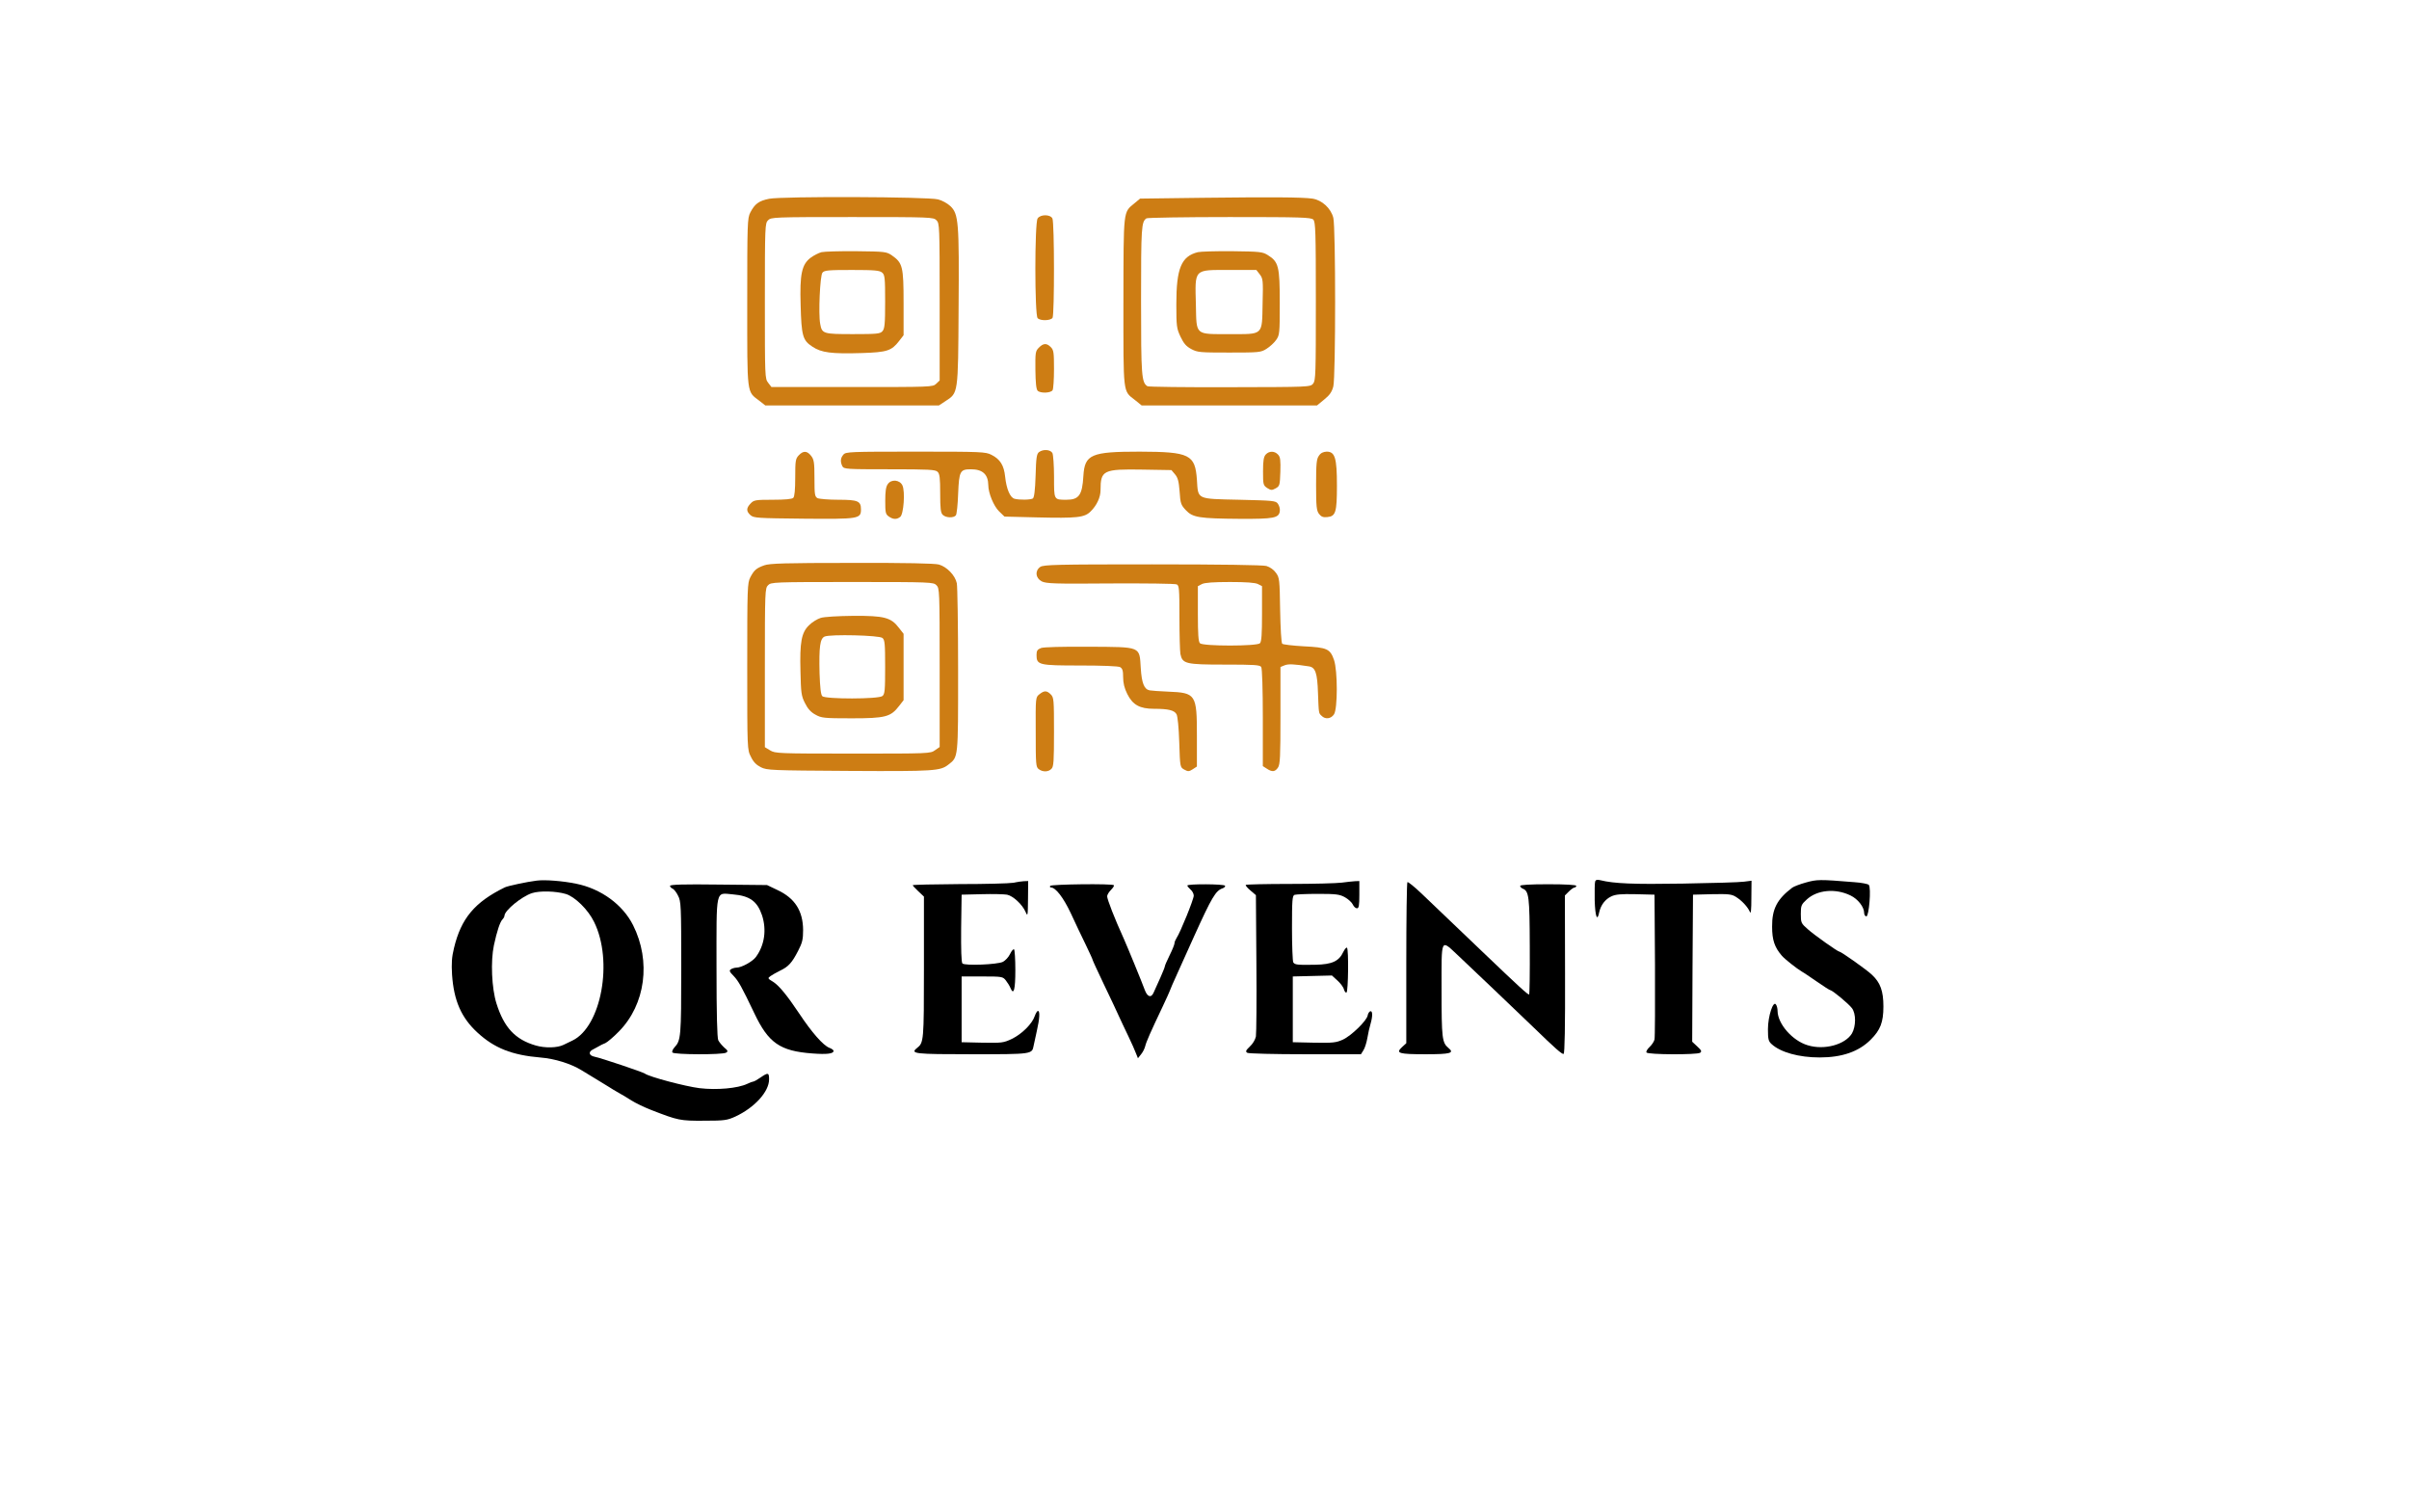 <?xml version="1.0" encoding="UTF-8" standalone="no" ?>
<!DOCTYPE svg PUBLIC "-//W3C//DTD SVG 1.1//EN" "http://www.w3.org/Graphics/SVG/1.1/DTD/svg11.dtd">
<svg xmlns="http://www.w3.org/2000/svg" xmlns:xlink="http://www.w3.org/1999/xlink" version="1.1" width="1998" height="1254" viewBox="0 -1.1368683772161603e-13 1998 1254" xml:space="preserve">
<desc>Created with Fabric.js 5.3.0</desc>
<defs>
</defs>
<g transform="matrix(0.133 0 0 -0.133 707.471 249.857)" id="roBlHV5qeflj2UYvRSF4-"  >
<path style="stroke: none; stroke-width: 1; stroke-dasharray: none; stroke-linecap: butt; stroke-dashoffset: 0; stroke-linejoin: miter; stroke-miterlimit: 4; fill: rgb(205,125,20); fill-rule: nonzero; opacity: 1;"  transform=" translate(-4739.561, -10454.757)" d="M 4217 11094 C 4152 11081 4127 11062 4099 11008 C 4081 10973 4080 10941 4080 10448 C 4080 9861 4076 9895 4156 9834 L 4193 9805 L 4734 9805 L 5275 9805 L 5316 9832 C 5396 9884 5395 9873 5398 10409 C 5402 10949 5398 10999 5347 11048 C 5329 11065 5295 11084 5270 11090 C 5208 11107 4299 11110 4217 11094 z M 5260 10960 C 5279 10941 5280 10927 5280 10450 L 5280 9961 L 5258 9940 C 5237 9920 5226 9920 4734 9920 L 4231 9920 L 4211 9946 C 4190 9972 4190 9982 4190 10456 C 4190 10927 4191 10941 4210 10960 C 4229 10979 4243 10980 4735 10980 C 5227 10980 5241 10979 5260 10960 z" stroke-linecap="round" />
</g>
<g transform="matrix(0.133 0 0 -0.133 706.64 250.665)" id="YYLEBupruWlyGm1VRcPfP"  >
<path style="stroke: none; stroke-width: 1; stroke-dasharray: none; stroke-linecap: butt; stroke-dashoffset: 0; stroke-linejoin: miter; stroke-miterlimit: 4; fill: rgb(205,125,20); fill-rule: nonzero; opacity: 1;"  transform=" translate(-4733.329, -10448.7)" d="M 4543 10761 C 4525 10756 4495 10741 4475 10726 C 4420 10684 4407 10624 4413 10432 C 4418 10239 4426 10211 4486 10172 C 4542 10134 4606 10126 4797 10132 C 4952 10137 4980 10146 5027 10207 L 5055 10243 L 5055 10445 C 5055 10672 5049 10694 4982 10741 C 4948 10764 4939 10765 4761 10767 C 4659 10768 4560 10765 4543 10761 z M 4922 10633 C 4938 10619 4940 10599 4940 10452 C 4940 10312 4937 10284 4923 10268 C 4909 10252 4889 10250 4739 10250 C 4554 10250 4546 10252 4535 10314 C 4523 10375 4534 10616 4549 10633 C 4560 10648 4587 10650 4733 10650 C 4878 10650 4906 10647 4922 10633 z" stroke-linecap="round" />
</g>
<g transform="matrix(0.133 0 0 -0.133 1019.544 249.958)" id="jum7d7UUad3dMDoQ3Nn6o"  >
<path style="stroke: none; stroke-width: 1; stroke-dasharray: none; stroke-linecap: butt; stroke-dashoffset: 0; stroke-linejoin: miter; stroke-miterlimit: 4; fill: rgb(205,125,20); fill-rule: nonzero; opacity: 1;"  transform=" translate(-7080.107, -10453.997)" d="M 6914 11100 L 6524 11095 L 6489 11066 C 6418 11007 6421 11034 6420 10452 C 6420 9868 6416 9898 6492 9839 L 6534 9805 L 7081 9805 L 7627 9805 L 7672 9842 C 7707 9870 7720 9890 7729 9924 C 7744 9986 7744 10914 7729 10975 C 7714 11035 7658 11086 7598 11095 C 7532 11104 7344 11105 6914 11100 z M 7604 10964 C 7618 10950 7620 10890 7620 10455 C 7620 10000 7619 9961 7603 9941 C 7585 9920 7580 9920 7083 9919 C 6807 9918 6576 9921 6570 9925 C 6533 9948 6530 9988 6530 10460 C 6530 10919 6532 10951 6564 10972 C 6570 10976 6803 10980 7082 10980 C 7529 10980 7590 10978 7604 10964 z" stroke-linecap="round" />
</g>
<g transform="matrix(0.133 0 0 -0.133 1018.53 250.345)" id="m4Bbfv4cBjcr7FawAVfpV"  >
<path style="stroke: none; stroke-width: 1; stroke-dasharray: none; stroke-linecap: butt; stroke-dashoffset: 0; stroke-linejoin: miter; stroke-miterlimit: 4; fill: rgb(205,125,20); fill-rule: nonzero; opacity: 1;"  transform=" translate(-7072.5, -10451.097)" d="M 6884 10761 C 6781 10735 6750 10661 6750 10437 C 6750 10298 6752 10285 6776 10234 C 6796 10192 6811 10174 6843 10157 C 6882 10136 6897 10135 7080 10135 C 7267 10135 7277 10136 7312 10158 C 7333 10171 7360 10196 7372 10213 C 7394 10244 7395 10253 7395 10446 C 7395 10672 7388 10701 7320 10743 C 7288 10763 7271 10765 7100 10767 C 6998 10768 6901 10765 6884 10761 z M 7270 10623 C 7290 10597 7292 10586 7288 10444 C 7284 10238 7296 10250 7080 10250 C 6865 10250 6876 10240 6872 10432 C 6866 10660 6857 10650 7080 10650 L 7249 10650 L 7270 10623 z" stroke-linecap="round" />
</g>
<g transform="matrix(0.133 0 0 -0.133 866.438 222.027)" id="lawZMPqd62Fx6DthT2Z4S"  >
<path style="stroke: none; stroke-width: 1; stroke-dasharray: none; stroke-linecap: butt; stroke-dashoffset: 0; stroke-linejoin: miter; stroke-miterlimit: 4; fill: rgb(205,125,20); fill-rule: nonzero; opacity: 1;"  transform=" translate(-5931.814, -10663.479)" d="M 5888 10971 C 5869 10945 5869 10367 5888 10349 C 5905 10331 5969 10333 5981 10351 C 5993 10371 5993 10946 5980 10971 C 5966 10997 5906 10997 5888 10971 z" stroke-linecap="round" />
</g>
<g transform="matrix(0.133 0 0 -0.133 866.446 305.485)" id="TDqhdw9F5HxEMbpkAhqbr"  >
<path style="stroke: none; stroke-width: 1; stroke-dasharray: none; stroke-linecap: butt; stroke-dashoffset: 0; stroke-linejoin: miter; stroke-miterlimit: 4; fill: rgb(205,125,20); fill-rule: nonzero; opacity: 1;"  transform=" translate(-5931.875, -10037.543)" d="M 5896 10167 C 5874 10145 5873 10136 5874 10027 C 5875 9949 5879 9907 5888 9898 C 5905 9881 5969 9883 5981 9901 C 5986 9908 5990 9968 5990 10033 C 5990 10137 5988 10152 5970 10170 C 5944 10196 5924 10195 5896 10167 z" stroke-linecap="round" />
</g>
<g transform="matrix(0.133 0 0 -0.133 879.482 401.766)" id="3iCdovuCTL7AfX6gFcGXN"  >
<path style="stroke: none; stroke-width: 1; stroke-dasharray: none; stroke-linecap: butt; stroke-dashoffset: 0; stroke-linejoin: miter; stroke-miterlimit: 4; fill: rgb(205,125,20); fill-rule: nonzero; opacity: 1;"  transform=" translate(-6029.641, -9315.437)" d="M 5896 9517 C 5882 9506 5878 9483 5875 9370 C 5872 9277 5866 9234 5858 9228 C 5843 9219 5775 9218 5744 9226 C 5716 9233 5693 9288 5685 9364 C 5678 9434 5654 9473 5600 9500 C 5563 9519 5539 9520 5127 9520 C 4719 9520 4692 9519 4677 9502 C 4658 9481 4656 9457 4670 9429 C 4680 9411 4694 9410 4965 9410 C 5209 9410 5251 9408 5264 9394 C 5277 9382 5280 9354 5280 9260 C 5280 9166 5283 9138 5296 9126 C 5315 9107 5364 9105 5378 9123 C 5383 9129 5390 9191 5392 9259 C 5398 9399 5404 9410 5472 9410 C 5545 9410 5579 9378 5580 9311 C 5580 9262 5614 9180 5647 9148 L 5681 9115 L 5883 9110 C 6134 9104 6180 9109 6218 9147 C 6257 9185 6280 9236 6280 9280 C 6280 9404 6297 9412 6541 9408 L 6722 9405 L 6744 9379 C 6762 9358 6768 9336 6773 9272 C 6778 9197 6781 9188 6812 9155 C 6855 9109 6895 9103 7150 9101 C 7362 9100 7393 9106 7398 9150 C 7400 9164 7394 9184 7386 9195 C 7373 9214 7357 9215 7146 9220 C 6876 9226 6889 9220 6881 9344 C 6870 9502 6837 9519 6524 9520 C 6221 9520 6181 9503 6173 9368 C 6166 9248 6145 9220 6067 9220 C 5988 9220 5990 9218 5990 9362 C 5990 9433 5985 9500 5980 9511 C 5968 9533 5923 9537 5896 9517 z" stroke-linecap="round" />
</g>
<g transform="matrix(0.133 0 0 -0.133 666.921 402.496)" id="tySJiqrLZMli-Aam5NXZu"  >
<path style="stroke: none; stroke-width: 1; stroke-dasharray: none; stroke-linecap: butt; stroke-dashoffset: 0; stroke-linejoin: miter; stroke-miterlimit: 4; fill: rgb(205,125,20); fill-rule: nonzero; opacity: 1;"  transform=" translate(-4435.437, -9309.965)" d="M 4402 9497 C 4382 9476 4380 9463 4380 9359 C 4380 9283 4376 9240 4368 9232 C 4360 9224 4317 9220 4240 9220 C 4131 9220 4122 9218 4102 9197 C 4074 9168 4074 9148 4101 9124 C 4121 9106 4144 9105 4432 9102 C 4777 9099 4790 9101 4790 9160 C 4790 9212 4771 9220 4649 9220 C 4588 9220 4530 9225 4519 9230 C 4502 9240 4500 9252 4500 9354 C 4500 9453 4497 9471 4479 9494 C 4454 9526 4430 9527 4402 9497 z" stroke-linecap="round" />
</g>
<g transform="matrix(0.133 0 0 -0.133 1054.773 390.45)" id="RAf1ga6a-oiuS_TgfEjQs"  >
<path style="stroke: none; stroke-width: 1; stroke-dasharray: none; stroke-linecap: butt; stroke-dashoffset: 0; stroke-linejoin: miter; stroke-miterlimit: 4; fill: rgb(205,125,20); fill-rule: nonzero; opacity: 1;"  transform=" translate(-7344.328, -9400.307)" d="M 7307 9502 C 7294 9488 7290 9463 7290 9397 C 7290 9315 7291 9310 7316 9293 C 7340 9278 7345 9278 7369 9291 C 7394 9305 7395 9310 7398 9394 C 7400 9466 7398 9486 7384 9501 C 7362 9525 7328 9525 7307 9502 z" stroke-linecap="round" />
</g>
<g transform="matrix(0.133 0 0 -0.133 1100.196 401.745)" id="ZtrhgTabB4vdG1AHIJaLz"  >
<path style="stroke: none; stroke-width: 1; stroke-dasharray: none; stroke-linecap: butt; stroke-dashoffset: 0; stroke-linejoin: miter; stroke-miterlimit: 4; fill: rgb(205,125,20); fill-rule: nonzero; opacity: 1;"  transform=" translate(-7685, -9315.593)" d="M 7638 9495 C 7623 9475 7620 9448 7620 9313 C 7620 9177 7623 9152 7638 9132 C 7652 9114 7664 9109 7690 9112 C 7742 9117 7750 9141 7750 9308 C 7750 9481 7738 9520 7686 9520 C 7665 9519 7649 9512 7638 9495 z" stroke-linecap="round" />
</g>
<g transform="matrix(0.133 0 0 -0.133 741.95 414.47)" id="gYtBpuxK8ct080g8uXY5c"  >
<path style="stroke: none; stroke-width: 1; stroke-dasharray: none; stroke-linecap: butt; stroke-dashoffset: 0; stroke-linejoin: miter; stroke-miterlimit: 4; fill: rgb(205,125,20); fill-rule: nonzero; opacity: 1;"  transform=" translate(-4998.15, -9220.16)" d="M 4956 9318 C 4944 9302 4940 9272 4940 9213 C 4940 9140 4942 9130 4962 9116 C 4989 9097 5011 9096 5033 9113 C 5055 9129 5065 9273 5047 9310 C 5030 9345 4978 9350 4956 9318 z" stroke-linecap="round" />
</g>
<g transform="matrix(0.133 0 0 -0.133 707.197 553.139)" id="Ky3OMQiMnAT-_S0Lzi69_"  >
<path style="stroke: none; stroke-width: 1; stroke-dasharray: none; stroke-linecap: butt; stroke-dashoffset: 0; stroke-linejoin: miter; stroke-miterlimit: 4; fill: rgb(205,125,20); fill-rule: nonzero; opacity: 1;"  transform=" translate(-4737.504, -8180.145)" d="M 4186 8814 C 4136 8796 4123 8784 4099 8739 C 4081 8703 4080 8675 4080 8183 C 4080 7665 4080 7664 4103 7620 C 4118 7588 4137 7569 4165 7555 C 4203 7536 4228 7535 4718 7532 C 5249 7529 5284 7532 5334 7571 C 5397 7620 5395 7605 5395 8160 C 5395 8438 5391 8682 5387 8702 C 5377 8751 5325 8805 5275 8819 C 5248 8826 5071 8830 4730 8829 C 4319 8829 4218 8826 4186 8814 z M 5260 8690 C 5279 8671 5280 8657 5280 8176 L 5280 7681 L 5251 7661 C 5223 7640 5211 7640 4738 7640 C 4274 7640 4254 7641 4223 7660 L 4190 7680 L 4190 8175 C 4190 8657 4191 8671 4210 8690 C 4229 8709 4243 8710 4735 8710 C 5227 8710 5241 8709 5260 8690 z" stroke-linecap="round" />
</g>
<g transform="matrix(0.133 0 0 -0.133 706.589 553.221)" id="ZyiXH5JmdnmwAoEcvQpDS"  >
<path style="stroke: none; stroke-width: 1; stroke-dasharray: none; stroke-linecap: butt; stroke-dashoffset: 0; stroke-linejoin: miter; stroke-miterlimit: 4; fill: rgb(205,125,20); fill-rule: nonzero; opacity: 1;"  transform=" translate(-4732.949, -8179.53)" d="M 4538 8486 C 4518 8480 4485 8460 4466 8441 C 4418 8395 4407 8336 4412 8152 C 4415 8019 4417 8000 4440 7955 C 4457 7920 4477 7898 4505 7883 C 4542 7862 4557 7860 4731 7860 C 4942 7860 4975 7869 5027 7937 L 5055 7973 L 5055 8180 L 5055 8387 L 5026 8424 C 4977 8489 4934 8500 4742 8499 C 4647 8498 4559 8493 4538 8486 z M 4923 8361 C 4938 8350 4940 8324 4940 8180 C 4940 8036 4938 8010 4923 7999 C 4900 7979 4567 7979 4548 7998 C 4539 8007 4534 8052 4531 8141 C 4527 8307 4534 8358 4563 8370 C 4599 8385 4904 8378 4923 8361 z" stroke-linecap="round" />
</g>
<g transform="matrix(0.133 0 0 -0.133 984.207 553.766)" id="9SVSR-B_7PF-tdtRD5De5"  >
<path style="stroke: none; stroke-width: 1; stroke-dasharray: none; stroke-linecap: butt; stroke-dashoffset: 0; stroke-linejoin: miter; stroke-miterlimit: 4; fill: rgb(205,125,20); fill-rule: nonzero; opacity: 1;"  transform=" translate(-6815.079, -8175.438)" d="M 5902 8804 C 5868 8780 5872 8735 5911 8714 C 5939 8700 5990 8698 6339 8701 C 6557 8702 6743 8700 6753 8695 C 6768 8689 6770 8669 6770 8490 C 6770 8381 6773 8278 6776 8261 C 6789 8200 6808 8195 7052 8195 C 7236 8195 7272 8193 7280 8180 C 7286 8171 7290 8037 7290 7864 L 7290 7562 L 7315 7546 C 7348 7524 7366 7526 7384 7552 C 7398 7571 7400 7619 7400 7877 L 7400 8180 L 7427 8191 C 7451 8200 7485 8198 7577 8184 C 7618 8178 7630 8143 7634 8018 C 7639 7889 7638 7893 7656 7876 C 7679 7852 7715 7856 7734 7885 C 7757 7920 7757 8156 7734 8224 C 7710 8293 7691 8302 7545 8309 C 7476 8313 7416 8320 7411 8325 C 7405 8331 7400 8425 7398 8535 C 7395 8725 7394 8737 7372 8767 C 7358 8787 7335 8803 7312 8810 C 7288 8816 7032 8820 6600 8820 C 6005 8820 5922 8818 5902 8804 z M 7260 8697 L 7285 8684 L 7285 8513 C 7285 8385 7282 8338 7272 8328 C 7253 8309 6917 8309 6898 8328 C 6888 8338 6885 8385 6885 8513 L 6885 8684 L 6910 8697 C 6927 8706 6984 8710 7085 8710 C 7186 8710 7243 8706 7260 8697 z" stroke-linecap="round" />
</g>
<g transform="matrix(0.133 0 0 -0.133 926.196 587.913)" id="KYhc7PXUk_TKlzikpdT3j"  >
<path style="stroke: none; stroke-width: 1; stroke-dasharray: none; stroke-linecap: butt; stroke-dashoffset: 0; stroke-linejoin: miter; stroke-miterlimit: 4; fill: rgb(205,125,20); fill-rule: nonzero; opacity: 1;"  transform=" translate(-6380, -7919.338)" d="M 5908 8299 C 5885 8290 5880 8282 5880 8255 C 5880 8193 5895 8190 6153 8190 C 6291 8190 6389 8186 6401 8180 C 6416 8171 6420 8158 6420 8117 C 6420 8080 6428 8048 6446 8012 C 6480 7944 6524 7920 6613 7920 C 6702 7920 6739 7911 6753 7886 C 6760 7873 6767 7804 6770 7710 C 6775 7556 6775 7556 6801 7541 C 6825 7528 6830 7528 6854 7543 L 6880 7560 L 6880 7751 C 6880 8011 6874 8020 6700 8027 C 6648 8029 6596 8033 6585 8035 C 6551 8042 6536 8080 6530 8173 C 6521 8311 6537 8305 6207 8307 C 6039 8308 5924 8305 5908 8299 z" stroke-linecap="round" />
</g>
<g transform="matrix(0.133 0 0 -0.133 866.576 606.543)" id="RjmuOAPBXYY9A83wg1RwY"  >
<path style="stroke: none; stroke-width: 1; stroke-dasharray: none; stroke-linecap: butt; stroke-dashoffset: 0; stroke-linejoin: miter; stroke-miterlimit: 4; fill: rgb(205,125,20); fill-rule: nonzero; opacity: 1;"  transform=" translate(-5932.845, -7779.615)" d="M 5899 8011 C 5875 7992 5875 7991 5876 7775 C 5876 7574 5877 7557 5895 7544 C 5920 7525 5955 7526 5974 7546 C 5988 7559 5990 7594 5990 7776 C 5990 7977 5989 7991 5970 8010 C 5945 8035 5929 8035 5899 8011 z" stroke-linecap="round" />
</g>
<g transform="matrix(0.133 0 0 -0.133 506.275 829.741)" id="vPGpjzRJ_WNj1ui2t5INT"  >
<path style="stroke: none; stroke-width: 1; stroke-dasharray: none; stroke-linecap: butt; stroke-dashoffset: 0; stroke-linejoin: miter; stroke-miterlimit: 4; fill: rgb(0,0,0); fill-rule: nonzero; opacity: 1;"  transform=" translate(-3230.59, -6105.627)" d="M 2770 6853 C 2712 6846 2590 6820 2572 6811 C 2384 6719 2299 6617 2255 6432 C 2241 6376 2239 6336 2243 6267 C 2254 6106 2300 5999 2401 5906 C 2506 5809 2616 5765 2795 5750 C 2884 5743 2985 5711 3050 5671 C 3058 5666 3094 5644 3129 5623 C 3164 5602 3204 5577 3219 5568 C 3233 5558 3262 5542 3282 5530 C 3302 5519 3338 5498 3362 5482 C 3386 5467 3441 5440 3485 5423 C 3652 5358 3665 5355 3815 5356 C 3944 5356 3959 5359 4010 5382 C 4130 5438 4220 5537 4220 5614 C 4220 5657 4214 5658 4166 5625 C 4146 5611 4126 5600 4121 5600 C 4117 5600 4100 5594 4084 5586 C 4025 5558 3895 5546 3786 5559 C 3698 5570 3474 5629 3445 5650 C 3431 5660 3172 5747 3132 5755 C 3096 5762 3091 5786 3123 5801 C 3132 5806 3148 5815 3158 5820 C 3167 5826 3186 5835 3199 5840 C 3212 5846 3251 5879 3284 5913 C 3449 6081 3485 6350 3372 6575 C 3308 6703 3172 6803 3016 6834 C 2934 6851 2821 6860 2770 6853 z M 2952 6770 C 3009 6753 3092 6672 3129 6595 C 3249 6352 3174 5943 2994 5856 C 2972 5846 2948 5834 2938 5829 C 2900 5810 2823 5808 2765 5825 C 2637 5862 2567 5937 2520 6087 C 2490 6182 2483 6351 2504 6450 C 2523 6538 2542 6596 2558 6612 C 2565 6619 2570 6629 2570 6635 C 2572 6668 2677 6754 2741 6775 C 2789 6791 2891 6788 2952 6770 z" stroke-linecap="round" />
</g>
<g transform="matrix(0.133 0 0 -0.133 1387.638 801.993)" id="pUR75CYM5yfWN90yLBROB"  >
<path style="stroke: none; stroke-width: 1; stroke-dasharray: none; stroke-linecap: butt; stroke-dashoffset: 0; stroke-linejoin: miter; stroke-miterlimit: 4; fill: rgb(0,0,0); fill-rule: nonzero; opacity: 1;"  transform=" translate(-9840.812, -6313.739)" d="M 9355 6848 C 9352 6840 9351 6787 9352 6729 C 9355 6628 9368 6594 9380 6655 C 9390 6700 9417 6736 9455 6754 C 9482 6767 9515 6770 9607 6768 L 9725 6765 L 9728 6325 C 9729 6083 9728 5874 9725 5862 C 9722 5849 9708 5828 9694 5815 C 9680 5802 9671 5786 9675 5781 C 9683 5767 9989 5766 10009 5779 C 10021 5787 10018 5794 9992 5818 L 9960 5848 L 9962 6307 L 9965 6765 L 10083 6768 C 10187 6770 10206 6768 10233 6751 C 10270 6728 10307 6688 10320 6657 C 10326 6642 10329 6671 10329 6744 L 10330 6852 L 10283 6846 C 10256 6842 10084 6837 9900 6834 C 9593 6829 9473 6834 9388 6855 C 9368 6860 9359 6858 9355 6848 z" stroke-linecap="round" />
</g>
<g transform="matrix(0.133 0 0 -0.133 1514.196 803.431)" id="kaMc-hspRcB4BhB5CbmHL"  >
<path style="stroke: none; stroke-width: 1; stroke-dasharray: none; stroke-linecap: butt; stroke-dashoffset: 0; stroke-linejoin: miter; stroke-miterlimit: 4; fill: rgb(0,0,0); fill-rule: nonzero; opacity: 1;"  transform=" translate(-10790, -6302.949)" d="M 10667 6841 C 10630 6831 10592 6816 10582 6809 C 10487 6737 10455 6676 10456 6565 C 10456 6483 10471 6437 10517 6384 C 10535 6363 10611 6303 10642 6285 C 10652 6280 10694 6251 10735 6223 C 10777 6194 10814 6170 10818 6170 C 10832 6169 10933 6085 10954 6057 C 10980 6022 10979 5944 10954 5900 C 10912 5830 10781 5794 10678 5826 C 10583 5854 10491 5959 10490 6040 C 10490 6054 10486 6072 10480 6080 C 10463 6107 10430 6007 10430 5926 C 10430 5864 10433 5851 10453 5833 C 10509 5782 10623 5750 10752 5750 C 10892 5750 10996 5786 11071 5861 C 11131 5921 11150 5969 11150 6068 C 11150 6164 11131 6217 11078 6266 C 11047 6296 10886 6410 10875 6410 C 10865 6410 10718 6514 10678 6550 C 10637 6586 10635 6590 10635 6645 C 10635 6697 10638 6704 10672 6735 C 10737 6795 10851 6806 10945 6760 C 10991 6738 11030 6688 11030 6651 C 11030 6640 11036 6630 11044 6630 C 11060 6630 11075 6807 11059 6826 C 11054 6832 11013 6840 10968 6843 C 10749 6861 10736 6860 10667 6841 z" stroke-linecap="round" />
</g>
<g transform="matrix(0.133 0 0 -0.133 809.488 802.491)" id="xMFuBjMHgA6TT7RtOfWbF"  >
<path style="stroke: none; stroke-width: 1; stroke-dasharray: none; stroke-linecap: butt; stroke-dashoffset: 0; stroke-linejoin: miter; stroke-miterlimit: 4; fill: rgb(0,0,0); fill-rule: nonzero; opacity: 1;"  transform=" translate(-5504.685, -6310)" d="M 5735 6839 C 5713 6835 5563 6831 5403 6831 C 5242 6830 5110 6827 5110 6824 C 5110 6821 5126 6804 5145 6786 L 5180 6753 L 5180 6311 C 5180 5852 5179 5842 5137 5809 C 5092 5773 5120 5770 5480 5770 C 5856 5770 5854 5770 5864 5823 C 5867 5835 5876 5877 5884 5915 C 5902 5994 5904 6040 5891 6040 C 5886 6040 5877 6025 5871 6008 C 5855 5960 5792 5897 5729 5866 C 5676 5841 5667 5840 5544 5842 L 5415 5845 L 5415 6050 L 5415 6255 L 5543 6255 C 5668 6255 5672 6254 5691 6230 C 5702 6216 5715 6195 5720 6182 C 5740 6135 5750 6173 5750 6295 C 5750 6363 5746 6421 5742 6424 C 5737 6427 5726 6414 5717 6395 C 5708 6376 5688 6354 5672 6346 C 5638 6329 5435 6321 5420 6336 C 5413 6343 5411 6426 5412 6556 L 5415 6765 L 5540 6768 C 5609 6770 5680 6768 5698 6765 C 5735 6758 5794 6704 5814 6657 C 5827 6627 5828 6632 5829 6738 L 5830 6850 L 5803 6849 C 5787 6848 5757 6844 5735 6839 z" stroke-linecap="round" />
</g>
<g transform="matrix(0.133 0 0 -0.133 1085.628 802.491)" id="OddlJp9yQrx_N8vq6cg55"  >
<path style="stroke: none; stroke-width: 1; stroke-dasharray: none; stroke-linecap: butt; stroke-dashoffset: 0; stroke-linejoin: miter; stroke-miterlimit: 4; fill: rgb(0,0,0); fill-rule: nonzero; opacity: 1;"  transform=" translate(-7575.737, -6310)" d="M 7780 6840 C 7750 6836 7604 6832 7457 6832 C 7309 6832 7186 6829 7182 6826 C 7179 6822 7192 6807 7211 6791 L 7245 6762 L 7248 6339 C 7250 6106 7248 5900 7245 5881 C 7241 5861 7225 5834 7207 5818 C 7182 5794 7179 5787 7191 5779 C 7199 5774 7361 5770 7552 5770 L 7900 5770 L 7915 5794 C 7924 5807 7935 5842 7940 5871 C 7945 5901 7954 5941 7960 5960 C 7974 6008 7973 6043 7958 6038 C 7951 6035 7944 6024 7942 6012 C 7937 5980 7840 5885 7787 5861 C 7745 5842 7725 5840 7607 5842 L 7475 5845 L 7475 6050 L 7475 6255 L 7597 6258 L 7719 6261 L 7753 6230 C 7772 6213 7791 6188 7794 6174 C 7798 6161 7805 6152 7810 6155 C 7821 6162 7824 6423 7813 6434 C 7809 6438 7799 6426 7790 6408 C 7763 6350 7720 6330 7616 6328 C 7501 6326 7488 6328 7478 6343 C 7474 6349 7470 6446 7470 6556 C 7470 6731 7472 6759 7486 6764 C 7495 6767 7560 6770 7632 6770 C 7746 6770 7767 6767 7800 6749 C 7821 6737 7843 6717 7849 6704 C 7855 6691 7866 6680 7875 6680 C 7887 6680 7890 6696 7890 6765 L 7890 6850 L 7863 6849 C 7847 6848 7810 6844 7780 6840 z" stroke-linecap="round" />
</g>
<g transform="matrix(0.133 0 0 -0.133 1233.865 802.935)" id="Wu_ub-X3nC1b060Lh1TYs"  >
<path style="stroke: none; stroke-width: 1; stroke-dasharray: none; stroke-linecap: butt; stroke-dashoffset: 0; stroke-linejoin: miter; stroke-miterlimit: 4; fill: rgb(0,0,0); fill-rule: nonzero; opacity: 1;"  transform=" translate(-8687.514, -6306.669)" d="M 8187 6843 C 8183 6840 8180 6612 8180 6338 L 8180 5839 L 8153 5814 C 8112 5776 8133 5770 8302 5770 C 8455 5770 8482 5777 8443 5809 C 8403 5842 8400 5870 8400 6170 C 8400 6505 8392 6489 8507 6382 C 8584 6310 8874 6033 8976 5935 C 9108 5807 9151 5769 9161 5772 C 9168 5774 9171 5946 9170 6268 L 9169 6760 L 9194 6785 C 9208 6799 9224 6810 9230 6810 C 9235 6810 9240 6815 9240 6820 C 9240 6826 9175 6830 9065 6830 C 8951 6830 8890 6826 8890 6820 C 8890 6814 8897 6807 8905 6803 C 8945 6788 8949 6754 8950 6445 C 8951 6281 8949 6146 8946 6143 C 8941 6138 8885 6189 8655 6409 C 8422 6631 8352 6698 8274 6773 C 8230 6815 8190 6847 8187 6843 z" stroke-linecap="round" />
</g>
<g transform="matrix(0.133 0 0 -0.133 623.53 803.883)" id="A3tvIWxeaV3cy_fV6Sqh0"  >
<path style="stroke: none; stroke-width: 1; stroke-dasharray: none; stroke-linecap: butt; stroke-dashoffset: 0; stroke-linejoin: miter; stroke-miterlimit: 4; fill: rgb(0,0,0); fill-rule: nonzero; opacity: 1;"  transform=" translate(-4110, -6299.564)" d="M 3600 6820 C 3600 6814 3607 6807 3615 6803 C 3624 6800 3640 6780 3650 6759 C 3669 6723 3670 6698 3670 6306 C 3670 5878 3668 5856 3628 5813 C 3617 5801 3611 5787 3615 5781 C 3623 5767 3929 5766 3950 5780 C 3963 5788 3961 5793 3938 5812 C 3924 5825 3907 5845 3901 5857 C 3894 5872 3890 6017 3890 6309 C 3890 6811 3882 6776 3991 6767 C 4098 6758 4144 6724 4174 6636 C 4203 6546 4190 6451 4136 6377 C 4115 6348 4046 6310 4014 6310 C 4004 6310 3988 6305 3980 6300 C 3968 6292 3970 6285 3997 6258 C 4027 6226 4046 6193 4126 6025 C 4214 5840 4286 5790 4487 5775 C 4578 5768 4620 5773 4620 5791 C 4620 5796 4608 5805 4594 5810 C 4555 5825 4484 5906 4405 6025 C 4331 6136 4280 6198 4244 6221 C 4209 6242 4208 6244 4226 6257 C 4237 6265 4264 6280 4286 6291 C 4339 6316 4361 6341 4399 6415 C 4425 6465 4430 6486 4430 6545 C 4429 6664 4379 6743 4270 6794 L 4205 6825 L 3903 6828 C 3686 6831 3600 6828 3600 6820 z" stroke-linecap="round" />
</g>
<g transform="matrix(0.133 0 0 -0.133 943.467 805.476)" id="9Xtv6ihYZX5kR0ZyIs7IF"  >
<path style="stroke: none; stroke-width: 1; stroke-dasharray: none; stroke-linecap: butt; stroke-dashoffset: 0; stroke-linejoin: miter; stroke-miterlimit: 4; fill: rgb(0,0,0); fill-rule: nonzero; opacity: 1;"  transform=" translate(-6509.531, -6287.612)" d="M 5965 6820 C 5962 6815 5963 6810 5969 6810 C 5999 6810 6047 6747 6093 6650 C 6120 6592 6161 6504 6186 6454 C 6210 6404 6230 6361 6230 6357 C 6230 6354 6262 6285 6301 6203 C 6340 6122 6381 6035 6392 6010 C 6403 5985 6430 5929 6451 5885 C 6472 5841 6494 5792 6500 5775 L 6512 5745 L 6531 5769 C 6542 5782 6553 5804 6557 5819 C 6563 5846 6591 5909 6666 6067 C 6690 6118 6710 6162 6710 6164 C 6710 6167 6735 6224 6766 6292 C 6797 6360 6840 6456 6862 6505 C 6973 6750 6997 6791 7041 6805 C 7051 6809 7058 6816 7055 6821 C 7048 6832 6820 6833 6820 6822 C 6820 6818 6829 6807 6840 6797 C 6851 6788 6860 6771 6860 6759 C 6860 6736 6776 6529 6753 6495 C 6746 6484 6740 6470 6740 6462 C 6740 6455 6727 6422 6710 6388 C 6694 6355 6680 6324 6680 6319 C 6680 6314 6667 6282 6652 6248 C 6636 6213 6618 6172 6611 6157 C 6596 6120 6572 6125 6555 6170 C 6540 6212 6446 6441 6424 6490 C 6367 6615 6320 6736 6320 6755 C 6320 6764 6331 6782 6344 6795 C 6357 6808 6365 6821 6362 6824 C 6352 6835 5971 6830 5965 6820 z" stroke-linecap="round" />
</g>
</svg>